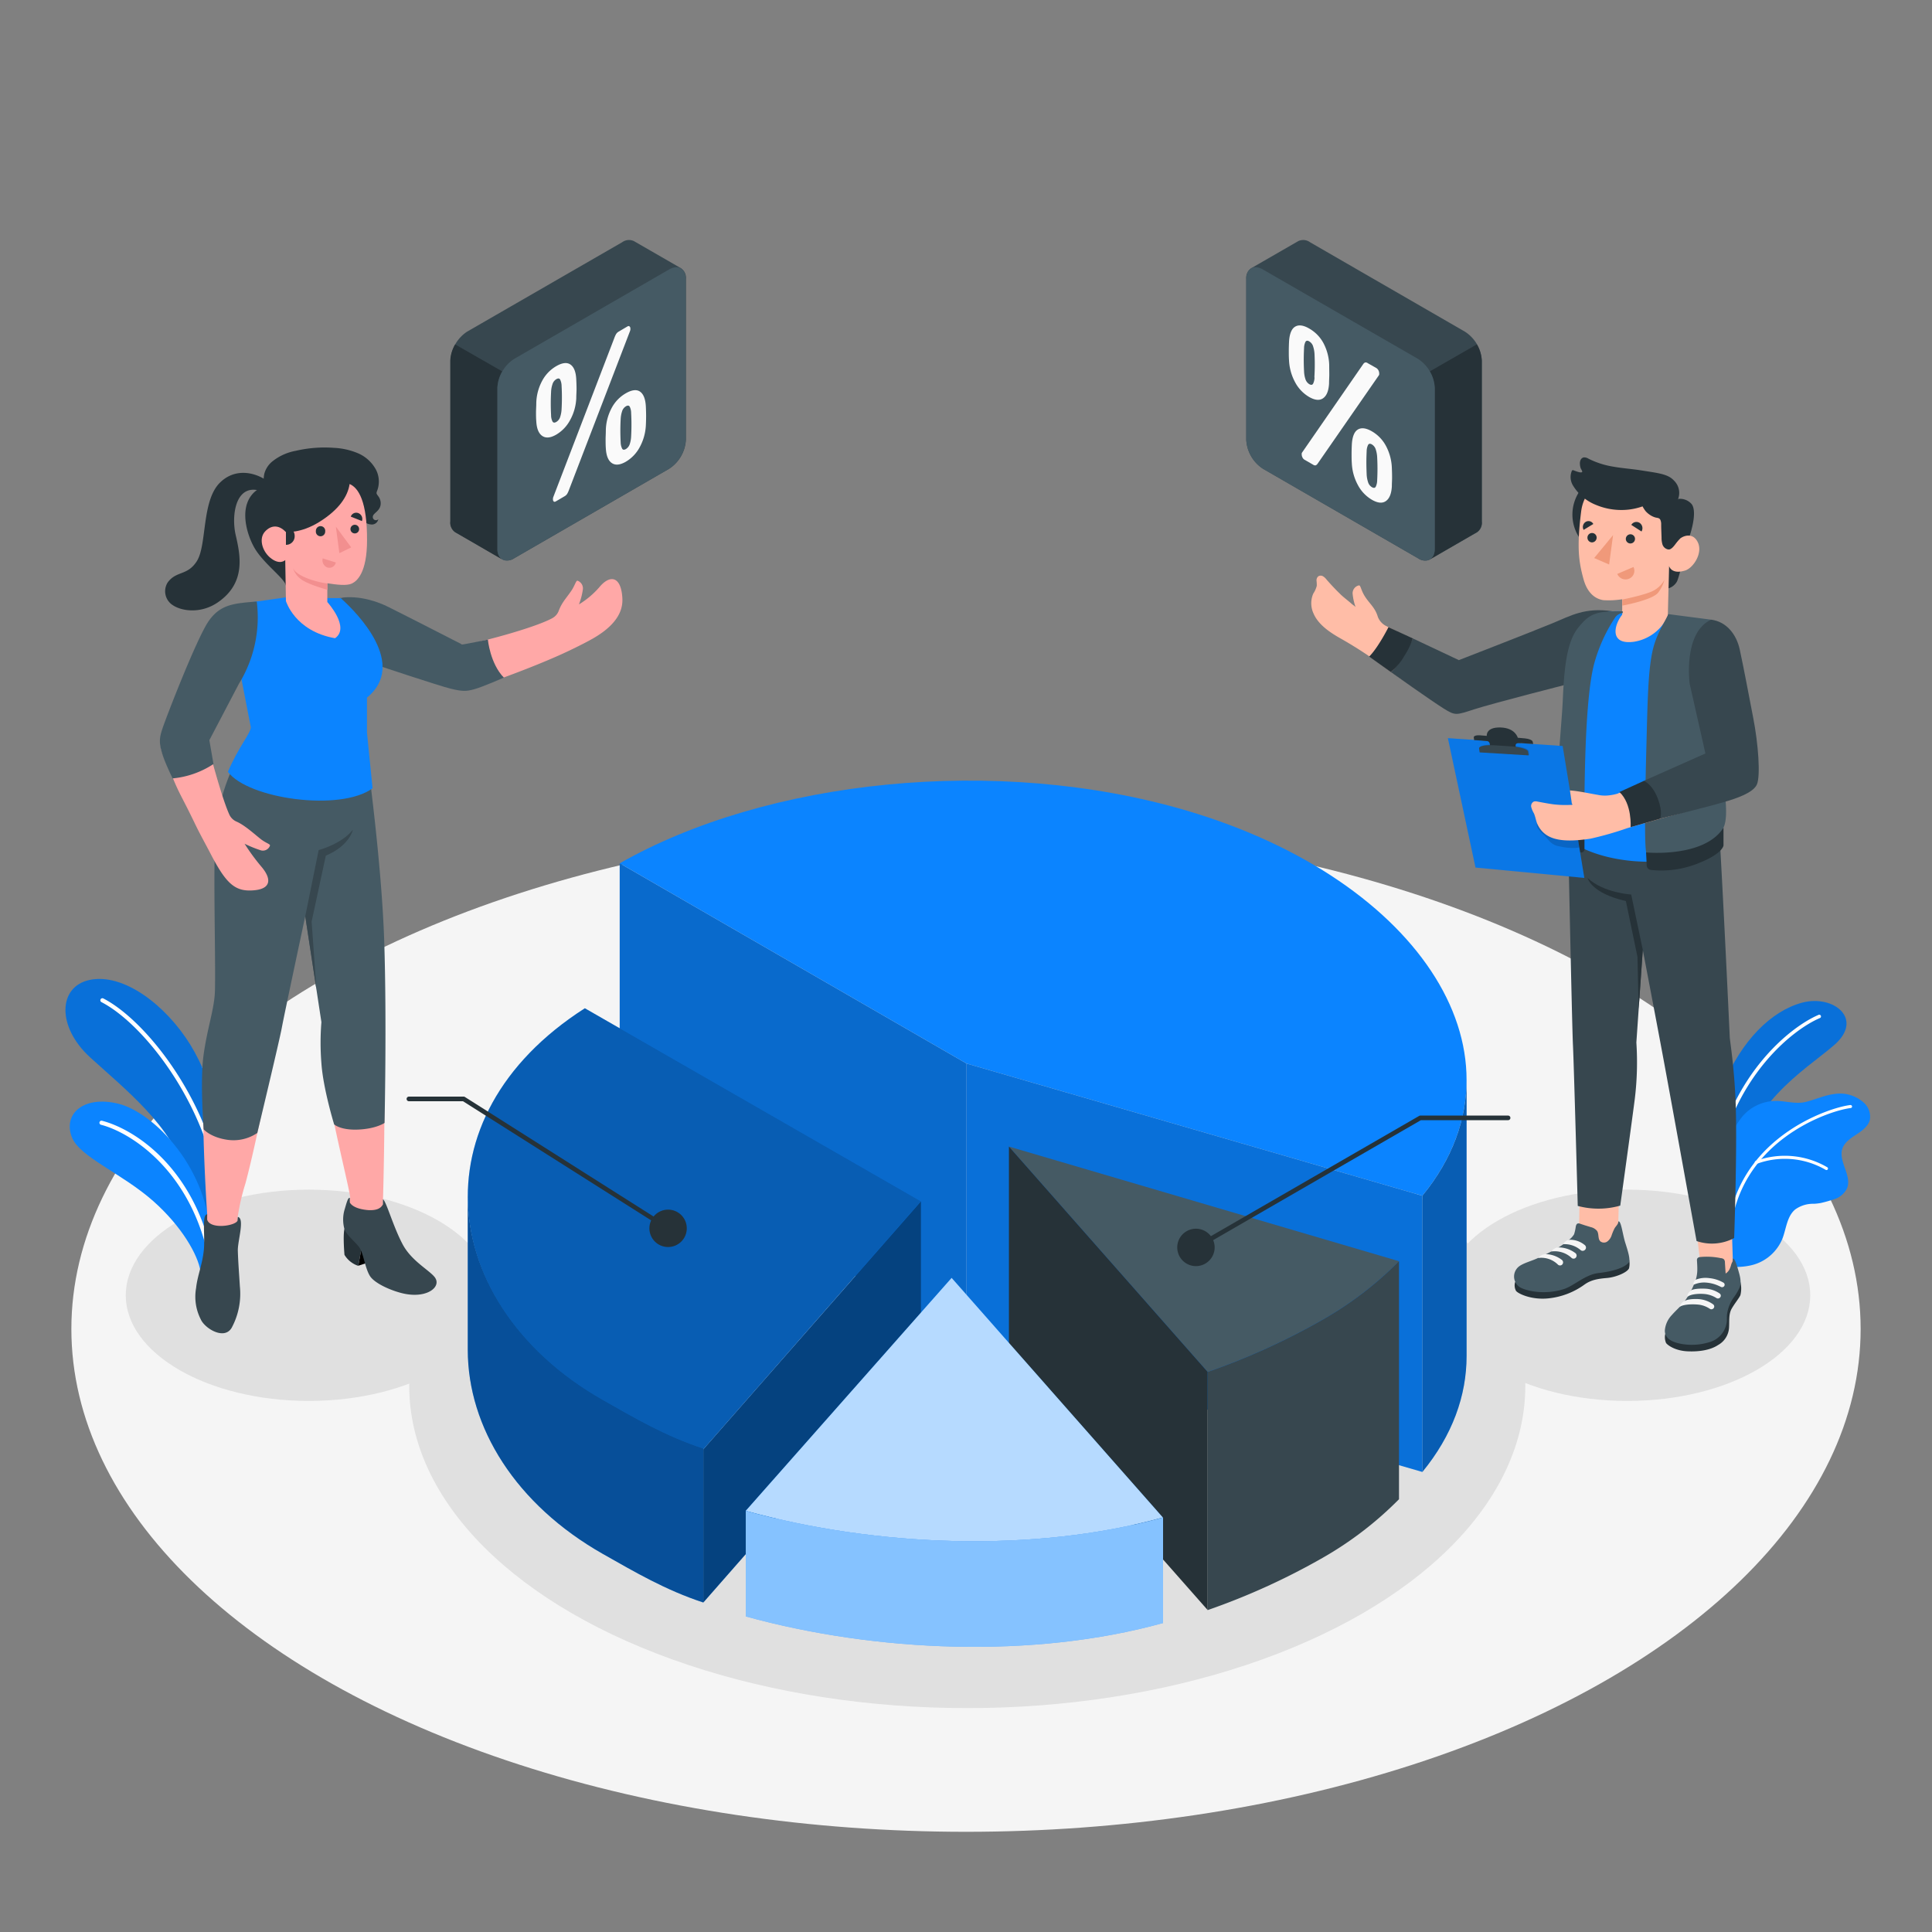 <svg xmlns="http://www.w3.org/2000/svg" viewBox="0 0 500 500"><rect x="0" y="0" width="500" height="500" fill="#808080" stroke="none"/><g id="freepik--Floor--inject-42"><ellipse id="freepik--floor--inject-42" cx="250" cy="343.94" rx="231.53" ry="130.13" style="fill:#f5f5f5"></ellipse></g><g id="freepik--Shadows--inject-42"><ellipse id="freepik--Shadow--inject-42" cx="79.91" cy="335.22" rx="47.36" ry="27.34" style="fill:#e0e0e0"></ellipse><ellipse id="freepik--shadow--inject-42" cx="421.13" cy="335.22" rx="47.36" ry="27.34" style="fill:#e0e0e0"></ellipse><ellipse id="freepik--shadow--inject-42" cx="250.33" cy="358.68" rx="144.42" ry="83.38" style="fill:#e0e0e0"></ellipse></g><g id="freepik--Plants--inject-42"><g id="freepik--plants--inject-42"><path d="M58.16,303.59c.88-7.24-2.53-22.88-8.89-33.19s-17.34-18.64-26.08-16.79c-8.15,1.72-8.55,12.08.1,20s21.87,18.22,24.61,30.47l7,15.48Z" style="fill:#0B84FF"></path><g style="opacity:0.15"><path d="M58.16,303.59c.88-7.24-2.53-22.88-8.89-33.19s-17.34-18.64-26.08-16.79c-8.15,1.72-8.55,12.08.1,20s21.87,18.22,24.61,30.47l7,15.48Z"></path></g><path d="M57.48,313.56a.53.53,0,0,1-.42-.48c-1.84-25.31-19.38-47.84-30.8-53.73a.53.53,0,0,1-.23-.72.53.53,0,0,1,.72-.23c11.64,6,29.51,28.91,31.37,54.6a.54.54,0,0,1-.49.57Z" style="fill:#fff"></path><path d="M51.87,328.93c-.67-4.21-4.82-11.53-12.18-18.06-8.15-7.22-19.06-11.42-21.07-16.51-2.42-6.12,3.08-10.95,12.08-8.7s23.54,16.67,23.82,35.75Z" style="fill:#0B84FF"></path><path d="M54.16,324.87a.54.54,0,0,1-.42-.4c-5-22.1-20.24-31.5-27.6-33.38a.54.54,0,0,1-.39-.65.53.53,0,0,1,.65-.39c8.14,2.09,23.28,11.63,28.38,34.18a.52.52,0,0,1-.4.64A.41.41,0,0,1,54.16,324.87Z" style="fill:#fff"></path></g><g id="freepik--plants--inject-42"><path d="M442.36,304.79s-.85-13.12,3.74-24.25,12.26-18.93,20.34-21.06,16.06,4.23,8.22,11S452.2,285.32,448.51,306Z" style="fill:#0B84FF"></path><g style="opacity:0.15"><path d="M442.36,304.79s-.85-13.12,3.74-24.25,12.26-18.93,20.34-21.06,16.06,4.23,8.22,11S452.2,285.32,448.51,306Z"></path></g><path d="M444.16,301h-.09a.45.45,0,0,1-.34-.53c4.81-22.86,19.67-34.72,26.86-37.8a.45.45,0,1,1,.35.82c-7,3-21.61,14.66-26.34,37.16A.46.46,0,0,1,444.16,301Z" style="fill:#fff"></path><path d="M483.93,289.76c-.4,1.71-2,2.86-3.44,3.81s-3.08,2-3.66,3.62c-1.17,3.34,2.5,7,1.19,10.32a5.48,5.48,0,0,1-3.27,2.83,36,36,0,0,1-3.55,1,15.13,15.13,0,0,1-1.75.2,7.88,7.88,0,0,0-4.87,1.48c-2.14,1.8-2.3,5-3.3,7.57a11.57,11.57,0,0,1-7.09,6.59c-2.65.87-6.83,1-7.76,0-.7-.82.36-3.87.19-4.93a43.72,43.72,0,0,1-.51-8.24,15.74,15.74,0,0,0-.18-3.76c-.28-1.38-.54-2.77-.8-4.16s-.85-2.61-.6-4.22a15.55,15.55,0,0,1,1.59-4.38c.68-1.38,1.36-2.75,2.06-4.12a21.69,21.69,0,0,1,2.88-4.58,11.53,11.53,0,0,1,8.3-3.87c2.6-.06,5.33.89,7.91.27s4.85-1.75,7.47-2.06a9.18,9.18,0,0,1,7.69,2.31A4.88,4.88,0,0,1,483.93,289.76Z" style="fill:#0B84FF"></path><path d="M447.38,320h0a.39.39,0,0,1-.36-.42c1.78-24.76,26-32.91,31.85-33.6a.41.41,0,0,1,.44.35.39.39,0,0,1-.35.43c-5.76.68-29.41,8.65-31.15,32.88A.41.41,0,0,1,447.38,320Z" style="fill:#fff"></path><path d="M472.68,302.81a.44.44,0,0,1-.22-.07,21,21,0,0,0-17.81-1.54.39.39,0,0,1-.5-.24.4.4,0,0,1,.24-.5,21.76,21.76,0,0,1,18.51,1.63.39.39,0,0,1-.22.72Z" style="fill:#fff"></path></g></g><g id="freepik--pie-chart--inject-42"><g id="freepik--pie-chart--inject-42"><path d="M250.13,275.24l-89.75-51.81c38-21.66,97.65-28.14,146.85-13.61,60.78,18,90.19,63.87,60.88,99.64Z" style="fill:#0B84FF"></path><polygon points="250.13 275.24 250.13 346.73 368.11 380.94 368.11 309.46 250.13 275.24" style="fill:#0B84FF"></polygon><polygon points="250.13 275.24 250.13 346.73 368.11 380.94 368.11 309.46 250.13 275.24" style="opacity:0.15"></polygon><polygon points="160.38 223.43 160.38 294.91 250.13 346.73 250.13 275.24 160.38 223.43" style="fill:#0B84FF"></polygon><polygon points="160.38 223.43 160.38 294.91 250.13 346.73 250.13 275.24 160.38 223.43" style="opacity:0.2"></polygon><path d="M368.11,380.94c7.8-9.52,11.44-19.76,11.44-30V279.46c0,10.24-3.64,20.48-11.44,30Z" style="fill:#0B84FF"></path><path d="M368.11,380.94c7.8-9.52,11.44-19.76,11.44-30V279.46c0,10.24-3.64,20.48-11.44,30Z" style="opacity:0.3"></path><path d="M342.29,341.54a177.64,177.64,0,0,1-29.74,13.52l-51.44-58.33L362.06,326.4A91.48,91.48,0,0,1,342.29,341.54Z" style="fill:#455a64"></path><polygon points="261.11 296.73 261.11 358.37 312.55 416.69 312.55 355.06 261.11 296.73" style="fill:#263238"></polygon><path d="M312.55,416.69a176.85,176.85,0,0,0,29.74-13.52A91.48,91.48,0,0,0,362.06,388V326.4a91.48,91.48,0,0,1-19.77,15.14,177.64,177.64,0,0,1-29.74,13.52Z" style="fill:#37474f"></path><path d="M182,375.09c-9.72-3.19-17.66-7.86-26-12.58-42.24-24-49-73.19-4.64-101.57l86.94,49.95Z" style="fill:#0B84FF"></path><path d="M182,375.09c-9.72-3.19-17.66-7.86-26-12.58-42.24-24-49-73.19-4.64-101.57l86.94,49.95Z" style="opacity:0.3"></path><polygon points="238.35 310.89 182.02 375.09 182.02 414.72 238.35 350.52 238.35 310.89" style="fill:#0B84FF"></polygon><polygon points="238.35 310.89 182.02 375.09 182.02 414.72 238.35 350.52 238.35 310.89" style="opacity:0.5"></polygon><path d="M182,414.72c-9.72-3.19-17.66-7.86-26-12.58-22.5-12.78-34.94-32.71-34.94-52.83V309.46c0,20.12,12.44,40.05,34.94,52.83,8.31,4.72,16.25,9.39,26,12.58Z" style="fill:#0B84FF"></path><path d="M182,414.72c-9.72-3.19-17.66-7.86-26-12.58-22.5-12.78-34.94-32.71-34.94-52.83V309.46c0,20.12,12.44,40.05,34.94,52.83,8.31,4.72,16.25,9.39,26,12.58Z" style="opacity:0.4"></path><path d="M300.94,392.72C267.48,402,226.61,400.28,193,391l53.28-60.28Z" style="fill:#0B84FF"></path><path d="M300.94,392.72C267.48,402,226.61,400.28,193,391l53.28-60.28Z" style="fill:#fff;opacity:0.7"></path><path d="M193,418.33c33.62,9.27,74.49,11,108,1.71V392.72C267.48,402,226.61,400.28,193,391Z" style="fill:#0B84FF"></path><path d="M193,418.33c33.62,9.27,74.49,11,108,1.71V392.72C267.48,402,226.61,400.28,193,391Z" style="fill:#fff;opacity:0.5"></path></g><g id="freepik--Line--inject-42"><circle cx="172.9" cy="317.89" r="4.84" style="fill:#263238"></circle><path d="M172.9,318.49a.62.62,0,0,1-.32-.09L119.83,285h-14a.6.6,0,0,1,0-1.2H120a.58.58,0,0,1,.32.1l52.9,33.52a.59.59,0,0,1,.18.82A.58.58,0,0,1,172.9,318.49Z" style="fill:#263238"></path></g><g id="freepik--line--inject-42"><path d="M304.67,322.83a4.84,4.84,0,1,0,4.84-4.84A4.84,4.84,0,0,0,304.67,322.83Z" style="fill:#263238"></path><path d="M309.51,323.43a.6.6,0,0,1-.52-.3.59.59,0,0,1,.22-.81l58.07-33.53a.6.6,0,0,1,.29-.08h22.72a.6.6,0,0,1,.6.6.59.59,0,0,1-.6.59H367.73L309.8,323.35A.6.6,0,0,1,309.51,323.43Z" style="fill:#263238"></path></g></g><g id="freepik--character-2--inject-42"><g id="freepik--Character--inject-42"><path d="M345.66,152.55c.47.49,1,1,1.45,1.44.66.63,2,1.64,2.68,2.27.2.19,1,.7,1.06.92a14.3,14.3,0,0,1-.78-3.37,2.08,2.08,0,0,1,1.62-2.31c.45-.05.48,1.08,1.42,2.65,1.2,2,2.75,3,3.47,5.48a4.44,4.44,0,0,0,2.32,2.46l18.66,9.27s13.64-5.06,20.71-7.83c8.21-3.22,17.61-6.28,19.19-4.6l-15.69,14.18s-11.94,6.47-21.24,10.17c-3.13,1.25-4.87.8-7.4-.9a172,172,0,0,1-15.9-10.51,105.11,105.11,0,0,0-10.15-6.56c-2.71-1.52-5.87-3.56-7.14-6.54a6.28,6.28,0,0,1-.06-5.16,6.5,6.5,0,0,0,.9-2,9.5,9.5,0,0,0-.06-1.3,1.34,1.34,0,0,1,.46-1.16,1.18,1.18,0,0,1,1.23,0,3.61,3.61,0,0,1,.94.89C344.09,150.88,344.86,151.73,345.66,152.55Z" style="fill:#ffbda7"></path><path d="M417.17,158.17c-7-1-10.58,1.13-15.4,3.13-5.74,2.37-24.22,9.54-24.22,9.54l-11.92-5.62s-2.74,6.19-5.69,8.71c0,0,10.71,7.59,13.69,9.44s3.15,1.75,7.83.22,25.83-6.93,25.83-6.93Z" style="fill:#37474f"></path><path d="M365.63,165.22l-6.29-2.91s-2.69,5.33-5,7.61l5.6,4a15.12,15.12,0,0,0,3.52-4.2A18.59,18.59,0,0,0,365.63,165.22Z" style="fill:#263238"></path><g id="freepik--Botom--inject-42"><path d="M448.56,329.39c-2.43,1.4-5.17,1.37-8.15.24l-2-16,9.68,1Z" style="fill:#ffbda7"></path><path d="M418.7,320.69c-2,4.57-5.76,3.43-10.1.67l.27-16.13,10.24-.31Z" style="fill:#ffbda7"></path><path d="M431,345.09a3.81,3.81,0,0,0,.18,2.48c.34.49,2.23,2,5.58,2.15,3.2.14,6-.38,7.88-1.63a5.5,5.5,0,0,0,2.83-4.41c.12-1.82-.13-3.57.69-5s2-2.82,2.26-3.52a7.19,7.19,0,0,0-.09-3.71Z" style="fill:#263238"></path><path d="M439.25,329a9,9,0,0,1-.33,2,21.3,21.3,0,0,1-3.11,6c-.94,1.17-2.11,2.15-3.1,3.29a6.53,6.53,0,0,0-1.85,4c-.06,2.51,2.68,3.28,4.78,3.59a15.44,15.44,0,0,0,6.79-.54,6.24,6.24,0,0,0,4.44-5.13c.09-.7,0-1.41.09-2.11a9.81,9.81,0,0,1,1.82-4.44,13.42,13.42,0,0,0,1.42-2.43c.61-1.57,0-3.29-.43-4.83-.4-1.32-.86-2.82-1.32-2.68a1.85,1.85,0,0,1-.09.81,3.38,3.38,0,0,0-.34.8,6.36,6.36,0,0,1-.35,1,2.77,2.77,0,0,1-1.08,1.26l-.18-2.83a1.27,1.27,0,0,0-.24-.83,1.3,1.3,0,0,0-.81-.32,17.66,17.66,0,0,0-5.37-.29,1,1,0,0,0-.71.34,1.06,1.06,0,0,0-.1.64C439.23,327.19,439.29,328.08,439.25,329Z" style="fill:#455a64"></path><path d="M436.76,335.58c.91-.72,3-.79,4.15-.71a7,7,0,0,1,3.28,1.05.73.73,0,0,0,.95-.11h0a.69.69,0,0,0-.1-1.06,7.08,7.08,0,0,0-3.69-1.24c-2.82-.12-3.63.39-3.63.39S436.46,334.76,436.76,335.58Z" style="fill:#f5f5f5"></path><path d="M434.69,338.21c1.15-.72,3.46-.69,4.6-.6a6.6,6.6,0,0,1,3.2,1.1.73.73,0,0,0,.95-.1h0a.69.69,0,0,0-.1-1.06,7.3,7.3,0,0,0-3.78-1.35c-2.82-.12-3.53.48-3.53.48A2.33,2.33,0,0,0,434.69,338.21Z" style="fill:#f5f5f5"></path><path d="M442.38,330.78a7,7,0,0,0-3.52.4c-.49.3-.79,1.09-.47,1.28a6.45,6.45,0,0,1,3.12-.53,9.51,9.51,0,0,1,3.07.75c.24.1.53.24.79.37a.66.66,0,0,0,.91-.31h0a.62.62,0,0,0-.27-.8A9.06,9.06,0,0,0,442.38,330.78Z" style="fill:#f5f5f5"></path><path d="M392.12,331.79a3,3,0,0,0,.19,2.23c.33.64,3.8,2.46,8.38,2a19.22,19.22,0,0,0,9.41-3.6c1.71-1.21,3.53-1.49,5.8-1.68s5.23-1.43,5.69-2.5a5,5,0,0,0-.16-2.9Z" style="fill:#263238"></path><path d="M410.17,317.11l-1.21-.4a1,1,0,0,0-.68-.06c-.29.12-.4.47-.47.78a11.24,11.24,0,0,1-.44,2,5,5,0,0,1-1.25,1.39,20.74,20.74,0,0,1-3.6,2.48c-1.48.85-2.93,1.52-4.46,2.26s-3.65,1.26-4.86,2.13a3.31,3.31,0,0,0,.18,5.47c1.81,1,6.5,2,11.35.45,2.64-.84,5.52-3.77,9-4.15,2.22-.24,6.41-1,7.79-2.72.51-.76-.27-3.12-.91-5.15-.7-2.22-1.05-5.71-1.78-5.49,0,.75-.66,1.2-1,1.83a12.89,12.89,0,0,0-.75,1.8,3.24,3.24,0,0,1-1.11,1.57,1.5,1.5,0,0,1-1.81-.05c-.67-.66-.32-1.86-.82-2.66a2.89,2.89,0,0,0-1.6-1Z" style="fill:#455a64"></path><path d="M404.56,322a2.06,2.06,0,0,1,1.61-1.15,5.94,5.94,0,0,1,3.95,1.36.82.82,0,0,1-.08,1.37h0a.81.81,0,0,1-1-.08A6.35,6.35,0,0,0,404.56,322Z" style="fill:#f5f5f5"></path><path d="M401.47,323.89a2.4,2.4,0,0,1,1.92-1.06,7.34,7.34,0,0,1,4.32,1.47.81.81,0,0,1-.07,1.33h0a.78.78,0,0,1-.91-.08A6.38,6.38,0,0,0,401.47,323.89Z" style="fill:#f5f5f5"></path><path d="M398.06,325.57a2.66,2.66,0,0,1,2-1,7.15,7.15,0,0,1,4.15,1.49.81.81,0,0,1-.07,1.33h0a.8.8,0,0,1-.92-.08A6.1,6.1,0,0,0,398.06,325.57Z" style="fill:#f5f5f5"></path><path d="M444.79,212.44c1.1,17.52,2.88,56.17,2.88,56.17.25,2.18,1.06,7.41,1.45,15.27.58,11.39-.32,36.53-.32,36.53a12.32,12.32,0,0,1-9.73.77s-6.48-35.86-8.55-47c-1.82-9.83-5.37-28.34-5.37-28.34l-1.66,23.95a78.25,78.25,0,0,1-.39,14.47c-.65,5.19-3.78,27.75-3.78,27.75a20.58,20.58,0,0,1-11,.08s-1-36.81-1.24-41.59c-.27-5.46-1.41-61.54-1.41-61.54Z" style="fill:#37474f"></path><path d="M425.15,245.8l-3-14.3s-7.21-.41-11.3-4.3c0,0,.82,3.91,9.93,6l3,14.46.3,13.45Z" style="fill:#263238"></path></g><path d="M441.49,160.29c3.44.61,3.67,2.32,4.42,5.73a28.21,28.21,0,0,1,.88,8.4l-2.57,20.19.88,23.26c-5.54,6-27.7,8-39.81-.87,0,0,.14-38.21.69-44.34,1-10.72,5.84-14.52,13-14.5l12.19,1Z" style="fill:#0B84FF"></path><path d="M428.6,133.21a10.83,10.83,0,1,1-10.79-10.86A10.82,10.82,0,0,1,428.6,133.21Z" style="fill:#263238"></path><path d="M432,135.33l2.31-6.21a4,4,0,0,1,3.36,1.2c1.44,1.48.61,6.09-1.2,10.61,0,0-1.78,8.24-2.49,9.59a3.74,3.74,0,0,1-2.16,1.73Z" style="fill:#263238"></path><path d="M432.16,141.3c.67.4,1.61-.87,2.43-1.72s3.5-2,4.82.8-1.2,6.62-3.3,7.27c-3.62,1.13-4.16-1.19-4.16-1.19l-.32,13a11.63,11.63,0,0,1-8.81,6.63c-6.42.85-5.08-4.43-3-7l0-4a22.41,22.41,0,0,1-4.88.23c-2.66-.42-4.33-2.52-5.12-5.41-1.28-4.63-1.76-8.37-.63-17.46,1.24-10,12.84-10,19.09-6.07S432.16,141.3,432.16,141.3Z" style="fill:#ffbda7"></path><path d="M432.1,142.18c1-.3,1.81-2,2.49-2.6,1.15-1-.29-10.46-.29-10.46a4.44,4.44,0,0,0-1.09-4.76c-1.56-1.73-4.17-1.93-8.64-2.65-2.2-.35-4.8-.53-7-.93a22.08,22.08,0,0,1-6.49-2.08,2,2,0,0,0-1.24-.32,1.16,1.16,0,0,0-.78.65,2.14,2.14,0,0,0-.18,1,4,4,0,0,0,.18,1.09c.07.21.5.84.41,1-.23.45-1.94-.31-2.29-.42a.43.43,0,0,0-.25,0,.44.44,0,0,0-.14.16,4.19,4.19,0,0,0,.2,3.62,12.22,12.22,0,0,0,6.15,5.23,17,17,0,0,0,8.38,1.17,16.38,16.38,0,0,0,3.57-.83,8.68,8.68,0,0,0,.78,1.22,5.58,5.58,0,0,0,1.16,1,4.77,4.77,0,0,0,1.39.65c.51.14,1,.07,1.28.62a2.64,2.64,0,0,1,.21,1.15c0,1.16.07,2.31.1,3.46a5.94,5.94,0,0,0,.23,1.74,1.9,1.9,0,0,0,1.17,1.22A1.18,1.18,0,0,0,432.1,142.18Z" style="fill:#263238"></path><path d="M419.88,155.15s5.95-1.18,8-2.27a7,7,0,0,0,2.88-2.83,9.37,9.37,0,0,1-1.65,3.34c-1.52,1.94-9.26,3.34-9.26,3.34Z" style="fill:#f0997a"></path><path d="M420.76,139.5a1.19,1.19,0,1,0,1.19-1.23A1.21,1.21,0,0,0,420.76,139.5Z" style="fill:#263238"></path><path d="M422.18,135.84l2.64,1.71a1.65,1.65,0,0,0-.49-2.23A1.53,1.53,0,0,0,422.18,135.84Z" style="fill:#263238"></path><path d="M422.74,146.74l-4.19,1.79a2.32,2.32,0,0,0,3.08,1.22A2.2,2.2,0,0,0,422.74,146.74Z" style="fill:#f0997a"></path><path d="M409.84,137.13l2.51-1.52a1.41,1.41,0,0,0-2-.53A1.55,1.55,0,0,0,409.84,137.13Z" style="fill:#263238"></path><path d="M410.83,139.13a1.2,1.2,0,0,0,1.18,1.24,1.23,1.23,0,0,0,1.2-1.24,1.19,1.19,0,1,0-2.38,0Z" style="fill:#263238"></path><polygon points="417.46 138.49 416.44 146.09 412.57 144.42 417.46 138.49" style="fill:#f0997a"></polygon><path d="M426,220.61l.17,3.37a1.23,1.23,0,0,0,1.09,1.16,25.35,25.35,0,0,0,11.65-1.49c7-2.61,7.13-4.85,7.13-4.85l0-4.56Z" style="fill:#263238"></path><path d="M410.06,217.21v2.6a.81.81,0,0,1-1.05.77,15.08,15.08,0,0,1-2.88-1.18,6.52,6.52,0,0,1-2.11-1.71l-.13-3.94Z" style="fill:#263238"></path><path d="M403.89,213.75c1.46,2.36,6.17,3.46,6.17,3.46s-.11-1.7,0-11,.45-26.62,2.49-34.36a41.32,41.32,0,0,1,5.42-12,2.68,2.68,0,0,1,2-1.19v-.45c-7-.11-8.64.6-11.61,4.34s-3.57,10.79-3.92,18.76C404.1,189,401.87,207.92,403.89,213.75Zm22.19-20.36c-.56,21.41-.32,25.47-.06,27.22,0,0,15,1.45,20-6.37,1.7-3.53-.23-11.69-.64-19.33l2.31-26.12a8.47,8.47,0,0,0-4.88-8.42l-11.06-1.44c-.93,2.16-3,5-4,9.21C426.49,173.56,426.4,181.35,426.08,193.39Z" style="fill:#455a64"></path><polygon points="374.71 191.03 404.41 193.07 410.02 227.2 381.86 224.52 374.71 191.03" style="fill:#0B84FF"></polygon><polygon points="374.71 191.03 404.41 193.07 410.02 227.2 381.86 224.52 374.71 191.03" style="opacity:0.1"></polygon><path d="M397.75,213.12c-.18.68.27,1.65,1.62,2.8,1.09.93,1.8,2.55,3.66,3,3.78.92,5.69.39,5.69.39l-.76-4.67Z" style="opacity:0.15"></path><path d="M383.13,194.58s-.07-.47-.15-1.05,1.71-.94,4-.79l4.38.29c2.29.14,4.21.74,4.29,1.32l.14,1.05Z" style="opacity:0.15"></path><path d="M381.41,190.82c-.05-.36.68-.6,1.64-.52l1.73.14s-.31-2.28,3.55-2.17,4.47,2.66,4.47,2.66l1.84.16c1,.09,1.92.46,2,.81l.16.64-15.3-1S381.46,191.18,381.41,190.82Z" style="fill:#263238"></path><path d="M383.46,191.61c1.4.07,2,.14,2.11,1s.17,1.79.17,1.79l6.77.47s-.21-1.29-.27-1.8.21-.87,1.29-.79l.13-.44L383,191.24Z" style="fill:#263238"></path><path d="M382.93,194.72s-.07-.47-.15-1.05,1.71-.94,4-.79l4.38.28c2.29.15,4.21.74,4.29,1.33l.15,1Z" style="fill:#37474f"></path><path d="M406.3,204.57c2.11.11,5.35.84,7.16,1.13a8.89,8.89,0,0,0,2.86.15,13.39,13.39,0,0,0,2.27-.44c2.6-1.19,23.32-9.67,23.32-9.67l-3.52-20.39s-.83-13.1,4.89-14.48c4.4,2,5.8,5.88,7.82,14.5,2.32,9.86,4.09,21.38,3.18,24.51-.62,2.14-.74,4.45-5.55,6.31-5.08,2-10.76,3.3-27.49,8.1a85.29,85.29,0,0,1-9.61,2.75c-8.54,1.33-11.94-.22-13.64-3.52-.49-1-.57-2-1-3a6.69,6.69,0,0,1-.7-1.63,1.26,1.26,0,0,1,.71-1.46,1.72,1.72,0,0,1,.81,0c1.36.26,2.71.52,4.06.71a26.32,26.32,0,0,0,4.69.16.51.51,0,0,0,.24,0c.23-.1.17-.19,0-.27" style="fill:#ffbda7"></path><path d="M442.83,160.37c4,.5,6.58,3.83,7.42,7.75,1.31,6.15,1.93,9.68,3.45,17.49,1.39,7.08,1.92,15.16,1,17.37s-5.41,3.67-8.25,4.51c-4.24,1.26-16.86,4.4-16.86,4.4.09-3-1.6-8-4.19-9.8L441.36,195l-4.08-18.08S435.5,163.77,442.83,160.37Z" style="fill:#37474f"></path><path d="M425.44,202.09s2.16.81,3.58,4.53.61,5.27.61,5.27L422,214.06s.43-6-2.89-9.09Z" style="fill:#263238"></path></g></g><g id="freepik--character-1--inject-42"><g id="freepik--character--inject-42"><path d="M53.62,314.27s-2-28.86-.46-39.71c1.28-9.32,2.78-13.18,3.05-15.3,0,0,2.3-21.89,2.49-40.49.09-9,.92-15.33,5.82-26l30.84,7c.64,4.73,3.52,36.72,4,64.68.45,24.48-.24,45.91-.24,45.91l0,1.28c0,1.43.32,2.43,1.24,4.73a27.65,27.65,0,0,0,4.88,8.08c.65.71,5.15,4.64,5.75,5.48,1.93,2.26-2.08,3.53-5,3.13-3.14-.42-8-1.61-9.39-3.52-.92-1.27-1.61-5.73-2.56-7-3.19-4.36-4.5-6.23-4.53-7.62,0-2.51.83-3.5,1.13-4.92-.25-3-6.65-27.35-6.76-36-.06-4.11.22-9.78.22-9.78l-5-28.49c-1.91,7.11-5.39,20.38-6.53,27.16-1.38,8.29-6.09,32.41-9.05,43.38a57.24,57.24,0,0,0-2,8.65s-.09,1-.09,1c-.07,1.23-.6,14.32-1.09,17.09-1,5.77-6.14,5-7,.37-.7-4,.18-16.26.2-17.77Z" style="fill:#ffa8a7"></path><path d="M53.62,314.27c-1.45,0-.5,5.62-.87,9.23-.4,3.86-1.67,6.68-2,9.84a12.86,12.86,0,0,0,1.21,8.11c1,2.31,6.08,5.48,8,2.17a18.54,18.54,0,0,0,2.12-10.68c-.23-3.73-.45-6.45-.53-9.28-.06-2.5,1.86-8.36,0-8.72l-.09,1c-.67,1.35-7.09,2.28-7.85-.31Z" style="fill:#37474f"></path><path d="M89.15,318c-.44,1.81,0,6.75,0,6.75a6.59,6.59,0,0,0,3.56,2.85L94,320.69Z" style="fill:#263238"></path><polygon points="92.73 327.57 98.87 325.55 100.35 320.11 93.45 323.6 92.73 327.57"></polygon><path d="M99.11,311.67l0-1.28c.83.4,2.66,7.12,5.14,11.72,2.27,4.21,6.76,6.55,8.22,8.38,1.95,2.45-1.84,5.6-7.93,4.3-3-.64-7.59-2.58-8.83-4.61s-1.65-5.78-2.67-7.28-3.42-3.22-3.93-4.93a9.24,9.24,0,0,1,0-4.7c.48-1.55.89-3.43,1.42-3.26l0,1.18c.41.83,1.88,1.79,4.95,2C97,313.23,98.44,313,99.11,311.67Z" style="fill:#37474f"></path><path d="M95,196s3.77,27.15,4.44,47.66.08,46.95.08,46.95-2.12,1.51-6.78,1.72-6.27-1.35-6.27-1.35-2.85-9.29-3.29-15.82a66.17,66.17,0,0,1,0-10.64L79,237.12S73.53,262.71,72.93,266s-6.34,27.21-6.34,27.21A11,11,0,0,1,59,295c-4.46-.59-6.3-2.73-6.3-2.73s-.92-12.31-.06-18.9,2.63-11.65,2.94-16-.31-27.66,0-37,1.36-16.58,8.36-29.15Z" style="fill:#455a64"></path><path d="M79,237.12,82.47,220s6-1.58,8.85-5.26c0,0-.78,4.08-7,6.7L80.65,238.5l1.25,17.64Z" style="fill:#37474f"></path><path d="M100.73,157.56c7.34,3.62,15.47,8.65,19.47,9.36,5.79-1.14,18.41-4.57,22.76-6.95a3.61,3.61,0,0,0,1.65-1.92c.82-2.16,1.91-3.21,3.14-5,1-1.38,1.29-2.83,1.7-2.77a2.11,2.11,0,0,1,1.38,2.36,17.4,17.4,0,0,1-1,3.78,22.51,22.51,0,0,0,5.22-4.38c2.78-3.41,5.61-2.94,6,2.49.14,1.95.07,6.1-7,10.36-2,1.23-6.56,3.46-9.32,4.69-7.36,3.28-15.62,6.25-20.93,8.12a13.9,13.9,0,0,1-6.37.15c-13.41-3-22.4-7.8-29.56-10.87l.24-12.26C92.54,154.92,94.41,154.44,100.73,157.56Z" style="fill:#ffa8a7"></path><path d="M87.92,154.74c5.2-.79,10.11,1.1,12.61,2.35,7.88,3.94,18.88,9.64,19.09,9.7s6.64-1.27,6.64-1.27.57,6.2,4.14,9.85c0,0-5.48,2.4-7.65,3s-3.09.57-6-.11-20-6.39-20-6.39Z" style="fill:#455a64"></path><path d="M73.83,154.61,65,155.87c1.6,9.51-2.9,17.88-2.9,17.88l2.81,14.47c-.12,1.72-3.15,5-5.93,11.53,5.21,7,29.1,10.38,37.44,4.26-.81-8-1.19-11.95-1.45-14.45l0-9c10.45-8.58-2.16-21.63-6.8-25.78H83.81Z" style="fill:#0B84FF"></path><path d="M41.81,191.08c1.88-7.33,8.2-20,10.46-25.84,2.59-6.73,7-9.11,11.86-9.18,1.76,2.29,2.51,13.75-2.95,20.31-2.32,4.89-7.62,15.13-7.62,15.13.18,1.32,3.75,14.89,5.82,19.37a3.61,3.61,0,0,0,1.83,1.76c2.15.93,4.67,3.28,6.38,4.61,1.34,1,2.37,1.2,2.28,1.61a1.94,1.94,0,0,1-2.32,1.23,31.24,31.24,0,0,1-4.25-1.72,53.32,53.32,0,0,0,4.25,5.82c2.89,3.34,2.79,6.19-2.83,6.28-4.26.06-6.5-2.33-10.28-9.62-1.08-2.1-2.65-4.89-3.95-7.59-3.28-6.83-3.92-7.44-5.72-11.8C41.94,194.56,41.08,193.91,41.81,191.08Z" style="fill:#ffa8a7"></path><path d="M66.45,155.67c-5.76.48-9.44.65-12.51,5.16S43,185.61,42,188.68s-1.2,4.69,2.67,12.77a23.11,23.11,0,0,0,10.58-3.72l-1.07-6.17L61.81,177A32.79,32.79,0,0,0,66.45,155.67Z" style="fill:#455a64"></path><path d="M73.93,151.53c0-1.54-5.12-5.21-7.68-9.1-2.38-3.6-5.71-13.51,2.17-16.67a7,7,0,0,1,0-3.21,6.18,6.18,0,0,1,2.12-3.18,13.57,13.57,0,0,1,6-2.7,32.86,32.86,0,0,1,9.84-.77,18.16,18.16,0,0,1,6.26,1.4,9.57,9.57,0,0,1,4.67,4.27,6.71,6.71,0,0,1,.4,5.14c-.36,1-.4.9.2,1.73a3,3,0,0,1,.59,2.19c-.23,1.69-1.84,2.11-2,3a.82.82,0,0,0,1.41.73,1.69,1.69,0,0,1-2,1.35c-1.82-.1-3.44-2.57-3.44-2.57Z" style="fill:#263238"></path><path d="M68.26,123.88c-3.05-1.77-7.65-2.57-11.31,1-4.83,4.71-3.35,16.14-6,20.33-2.43,3.85-5.27,2.44-7.54,5.51a4.26,4.26,0,0,0,1.21,5.83c2.35,1.65,7.39,2.35,11.77-.67,7.37-5.08,5.79-12.26,4.6-17.44s0-14.09,7.27-11.1C68.26,127.34,71.13,125.53,68.26,123.88Z" style="fill:#263238"></path><path d="M90.48,125.26c2.33,1,4.54,4.57,4.51,14.54,0,8.46-2.62,10.6-3.93,11.22s-3.86.31-6.35-.07v4.86s6,6.58,2,9.36C76.28,163.35,74,155.54,74,155.54l-.18-10.6s-1.43,1.5-4-.7c-2.07-1.82-2.82-4.94-1.26-6.65s3.56-1.85,5.37.06c0,0,3.78.52,8.77-2.61S90,128.5,90.48,125.26Z" style="fill:#ffa8a7"></path><path d="M90.7,136.93a1.12,1.12,0,1,0,1.16-1.12A1.13,1.13,0,0,0,90.7,136.93Z" style="fill:#263238"></path><path d="M81.75,137.43a1.21,1.21,0,1,0,2.41.09,1.21,1.21,0,1,0-2.41-.09Z" style="fill:#263238"></path><path d="M83.51,144.51l3.41,1.06a1.73,1.73,0,0,1-2.18,1.3A2,2,0,0,1,83.51,144.51Z" style="fill:#f28f8f"></path><path d="M93.67,134.85l-2.89-1.15a1.49,1.49,0,0,1,2-.89A1.62,1.62,0,0,1,93.67,134.85Z" style="fill:#263238"></path><path d="M74,136.28,74,141a2.21,2.21,0,0,0,2.26-2.27A2.43,2.43,0,0,0,74,136.28Z" style="fill:#263238"></path><polygon points="86.92 136.29 87.83 143.16 90.89 141.67 86.92 136.29" style="fill:#f28f8f"></polygon><path d="M84.71,151c-2.62-.3-8-1.81-8.89-4a5.72,5.72,0,0,0,1.93,2.78c1.63,1.4,7,2.86,7,2.86Z" style="fill:#f28f8f"></path></g></g><g id="freepik--percentage-signs--inject-42"><g id="freepik--percentage-box--inject-42"><path d="M379.13,85.84,339.05,62.7a3,3,0,0,0-3.08-.29l-12.15,7a3,3,0,0,0-1.29,2.81v41.59a9.56,9.56,0,0,0,4.34,7.5L367,144.49a3,3,0,0,0,3.06.3c.78-.45,11.39-6.6,12.17-7a3,3,0,0,0,1.28-2.81V93.34A9.58,9.58,0,0,0,379.13,85.84Z" style="fill:#37474f"></path><path d="M383.47,93.34v41.6a3,3,0,0,1-1.28,2.81l-12.09,7a3.12,3.12,0,0,0,1.17-2.75v-41.6A8.77,8.77,0,0,0,370,96.13l12.2-7A8.84,8.84,0,0,1,383.47,93.34Z" style="fill:#263238"></path><path d="M326.87,121.34,367,144.49c2.39,1.38,4.33.26,4.33-2.5v-41.6a9.58,9.58,0,0,0-4.33-7.5L326.86,69.75c-2.39-1.38-4.33-.26-4.33,2.5v41.59A9.56,9.56,0,0,0,326.87,121.34Z" style="fill:#455a64"></path><path d="M352.79,94.24a1.2,1.2,0,0,1,.47-.42.8.8,0,0,1,.68.15l2.23,1.26a1.55,1.55,0,0,1,.56.6,1.71,1.71,0,0,1,.21.83,1.24,1.24,0,0,1,0,.23,1.17,1.17,0,0,1-.09.24L341,120a1.27,1.27,0,0,1-.46.42.82.82,0,0,1-.69-.15L337.64,119a1.37,1.37,0,0,1-.55-.59,1.73,1.73,0,0,1-.21-.83,1,1,0,0,1,0-.23.64.64,0,0,1,.1-.24Z" style="fill:#fafafa"></path><path d="M360.21,121.1a13,13,0,0,0-1.47-5.59,9.54,9.54,0,0,0-3.71-3.89c-1.58-.91-2.81-1-3.71-.4s-1.38,2-1.47,3.9q-.06,1.35-.06,2.4c0,.71,0,1.5.06,2.38a13.07,13.07,0,0,0,1.55,5.59,9.63,9.63,0,0,0,3.63,3.84c1.49.86,2.7,1,3.63.35s1.44-1.9,1.55-3.8c0-.83.06-1.6.06-2.3S360.25,122.05,360.21,121.1Zm-3.8,3.23a4,4,0,0,1-.36,1.62c-.2.36-.54.4-1,.13a2.28,2.28,0,0,1-1-1.31,7.58,7.58,0,0,1-.36-2c-.1-2.49-.1-3.83,0-6a3.87,3.87,0,0,1,.36-1.61c.2-.37.54-.41,1-.14a2.31,2.31,0,0,1,1,1.31,7.66,7.66,0,0,1,.36,2A55.13,55.13,0,0,1,356.41,124.33Z" style="fill:#fafafa"></path><path d="M344,94.44a13,13,0,0,0-1.47-5.6A9.54,9.54,0,0,0,338.78,85c-1.58-.91-2.81-1-3.71-.39s-1.38,2-1.47,3.9q-.06,1.33-.06,2.4c0,.7,0,1.5.06,2.37a13.12,13.12,0,0,0,1.55,5.6,9.63,9.63,0,0,0,3.63,3.84c1.49.86,2.7,1,3.63.35s1.44-1.9,1.55-3.81c0-.83.06-1.59.06-2.3S344,95.38,344,94.44Zm-3.8,3.23a3.87,3.87,0,0,1-.36,1.61c-.2.37-.54.41-1,.14a2.39,2.39,0,0,1-1-1.31,7.35,7.35,0,0,1-.35-2,55.06,55.06,0,0,1,0-6,3.82,3.82,0,0,1,.35-1.62c.21-.36.55-.41,1-.13a2.24,2.24,0,0,1,1,1.31,7.58,7.58,0,0,1,.36,2A55.13,55.13,0,0,1,340.16,97.67Z" style="fill:#fafafa"></path></g><g id="freepik--percentage-box--inject-42"><path d="M120.87,85.84,161,62.7a3,3,0,0,1,3.08-.29l12.15,7a3,3,0,0,1,1.29,2.81v41.59a9.56,9.56,0,0,1-4.34,7.5l-40.08,23.15a3,3,0,0,1-3.06.3c-.78-.45-11.39-6.6-12.17-7a3,3,0,0,1-1.28-2.81V93.34A9.58,9.58,0,0,1,120.87,85.84Z" style="fill:#37474f"></path><path d="M116.53,93.34v41.6a3,3,0,0,0,1.28,2.81l12.09,7a3.12,3.12,0,0,1-1.17-2.75v-41.6A8.77,8.77,0,0,1,130,96.13l-12.2-7A8.84,8.84,0,0,0,116.53,93.34Z" style="fill:#263238"></path><path d="M173.13,121.34l-40.08,23.15c-2.39,1.38-4.33.26-4.33-2.5v-41.6a9.58,9.58,0,0,1,4.33-7.5l40.09-23.14c2.39-1.38,4.33-.26,4.33,2.5v41.59A9.56,9.56,0,0,1,173.13,121.34Z" style="fill:#455a64"></path><path d="M159,87.44a6.18,6.18,0,0,1,.46-1,1.86,1.86,0,0,1,.69-.64l2.22-1.31c.24-.13.42-.15.56,0a.69.69,0,0,1,.21.59,1.57,1.57,0,0,1,0,.27,2.68,2.68,0,0,1-.1.35l-15.79,41.1a6.18,6.18,0,0,1-.46,1,1.94,1.94,0,0,1-.69.64l-2.22,1.3c-.24.14-.42.16-.56.06a.7.7,0,0,1-.21-.6,1.58,1.58,0,0,1,0-.26,2.68,2.68,0,0,1,.1-.35Z" style="fill:#fafafa"></path><path d="M167.15,105.28q-.14-2.93-1.47-3.9t-3.71.4a9.51,9.51,0,0,0-3.71,3.88,12.76,12.76,0,0,0-1.47,5.6c0,.94-.06,1.77-.06,2.47s0,1.48.06,2.3c.11,1.91.62,3.18,1.55,3.81s2.14.51,3.63-.35a9.63,9.63,0,0,0,3.63-3.84,13.12,13.12,0,0,0,1.55-5.6q.06-1.3.06-2.37T167.15,105.28Zm-3.81,7.62a7.29,7.29,0,0,1-.35,2,2.36,2.36,0,0,1-1,1.31c-.48.27-.82.23-1-.14a3.87,3.87,0,0,1-.36-1.61,55.13,55.13,0,0,1,0-6,7.58,7.58,0,0,1,.36-2,2.28,2.28,0,0,1,1-1.31c.47-.28.81-.23,1,.13a3.82,3.82,0,0,1,.35,1.62A55.06,55.06,0,0,1,163.34,112.9Z" style="fill:#fafafa"></path><path d="M149.14,98.27q-.12-2.92-1.47-3.9t-3.71.39a9.58,9.58,0,0,0-3.7,3.89,12.76,12.76,0,0,0-1.47,5.6c0,.94-.07,1.76-.07,2.47s0,1.47.07,2.3c.1,1.91.62,3.17,1.55,3.8s2.13.52,3.62-.34a9.66,9.66,0,0,0,3.63-3.85,12.89,12.89,0,0,0,1.55-5.59c0-.88.07-1.67.07-2.37S149.18,99.16,149.14,98.27Zm-3.8,7.61a7.58,7.58,0,0,1-.36,2,2.24,2.24,0,0,1-1,1.31c-.47.28-.81.23-1-.13a3.59,3.59,0,0,1-.36-1.62,55.13,55.13,0,0,1,0-6,6.86,6.86,0,0,1,.36-2,2.27,2.27,0,0,1,1-1.31c.48-.28.82-.23,1,.13a3.91,3.91,0,0,1,.36,1.61A55.06,55.06,0,0,1,145.34,105.88Z" style="fill:#fafafa"></path></g></g></svg>